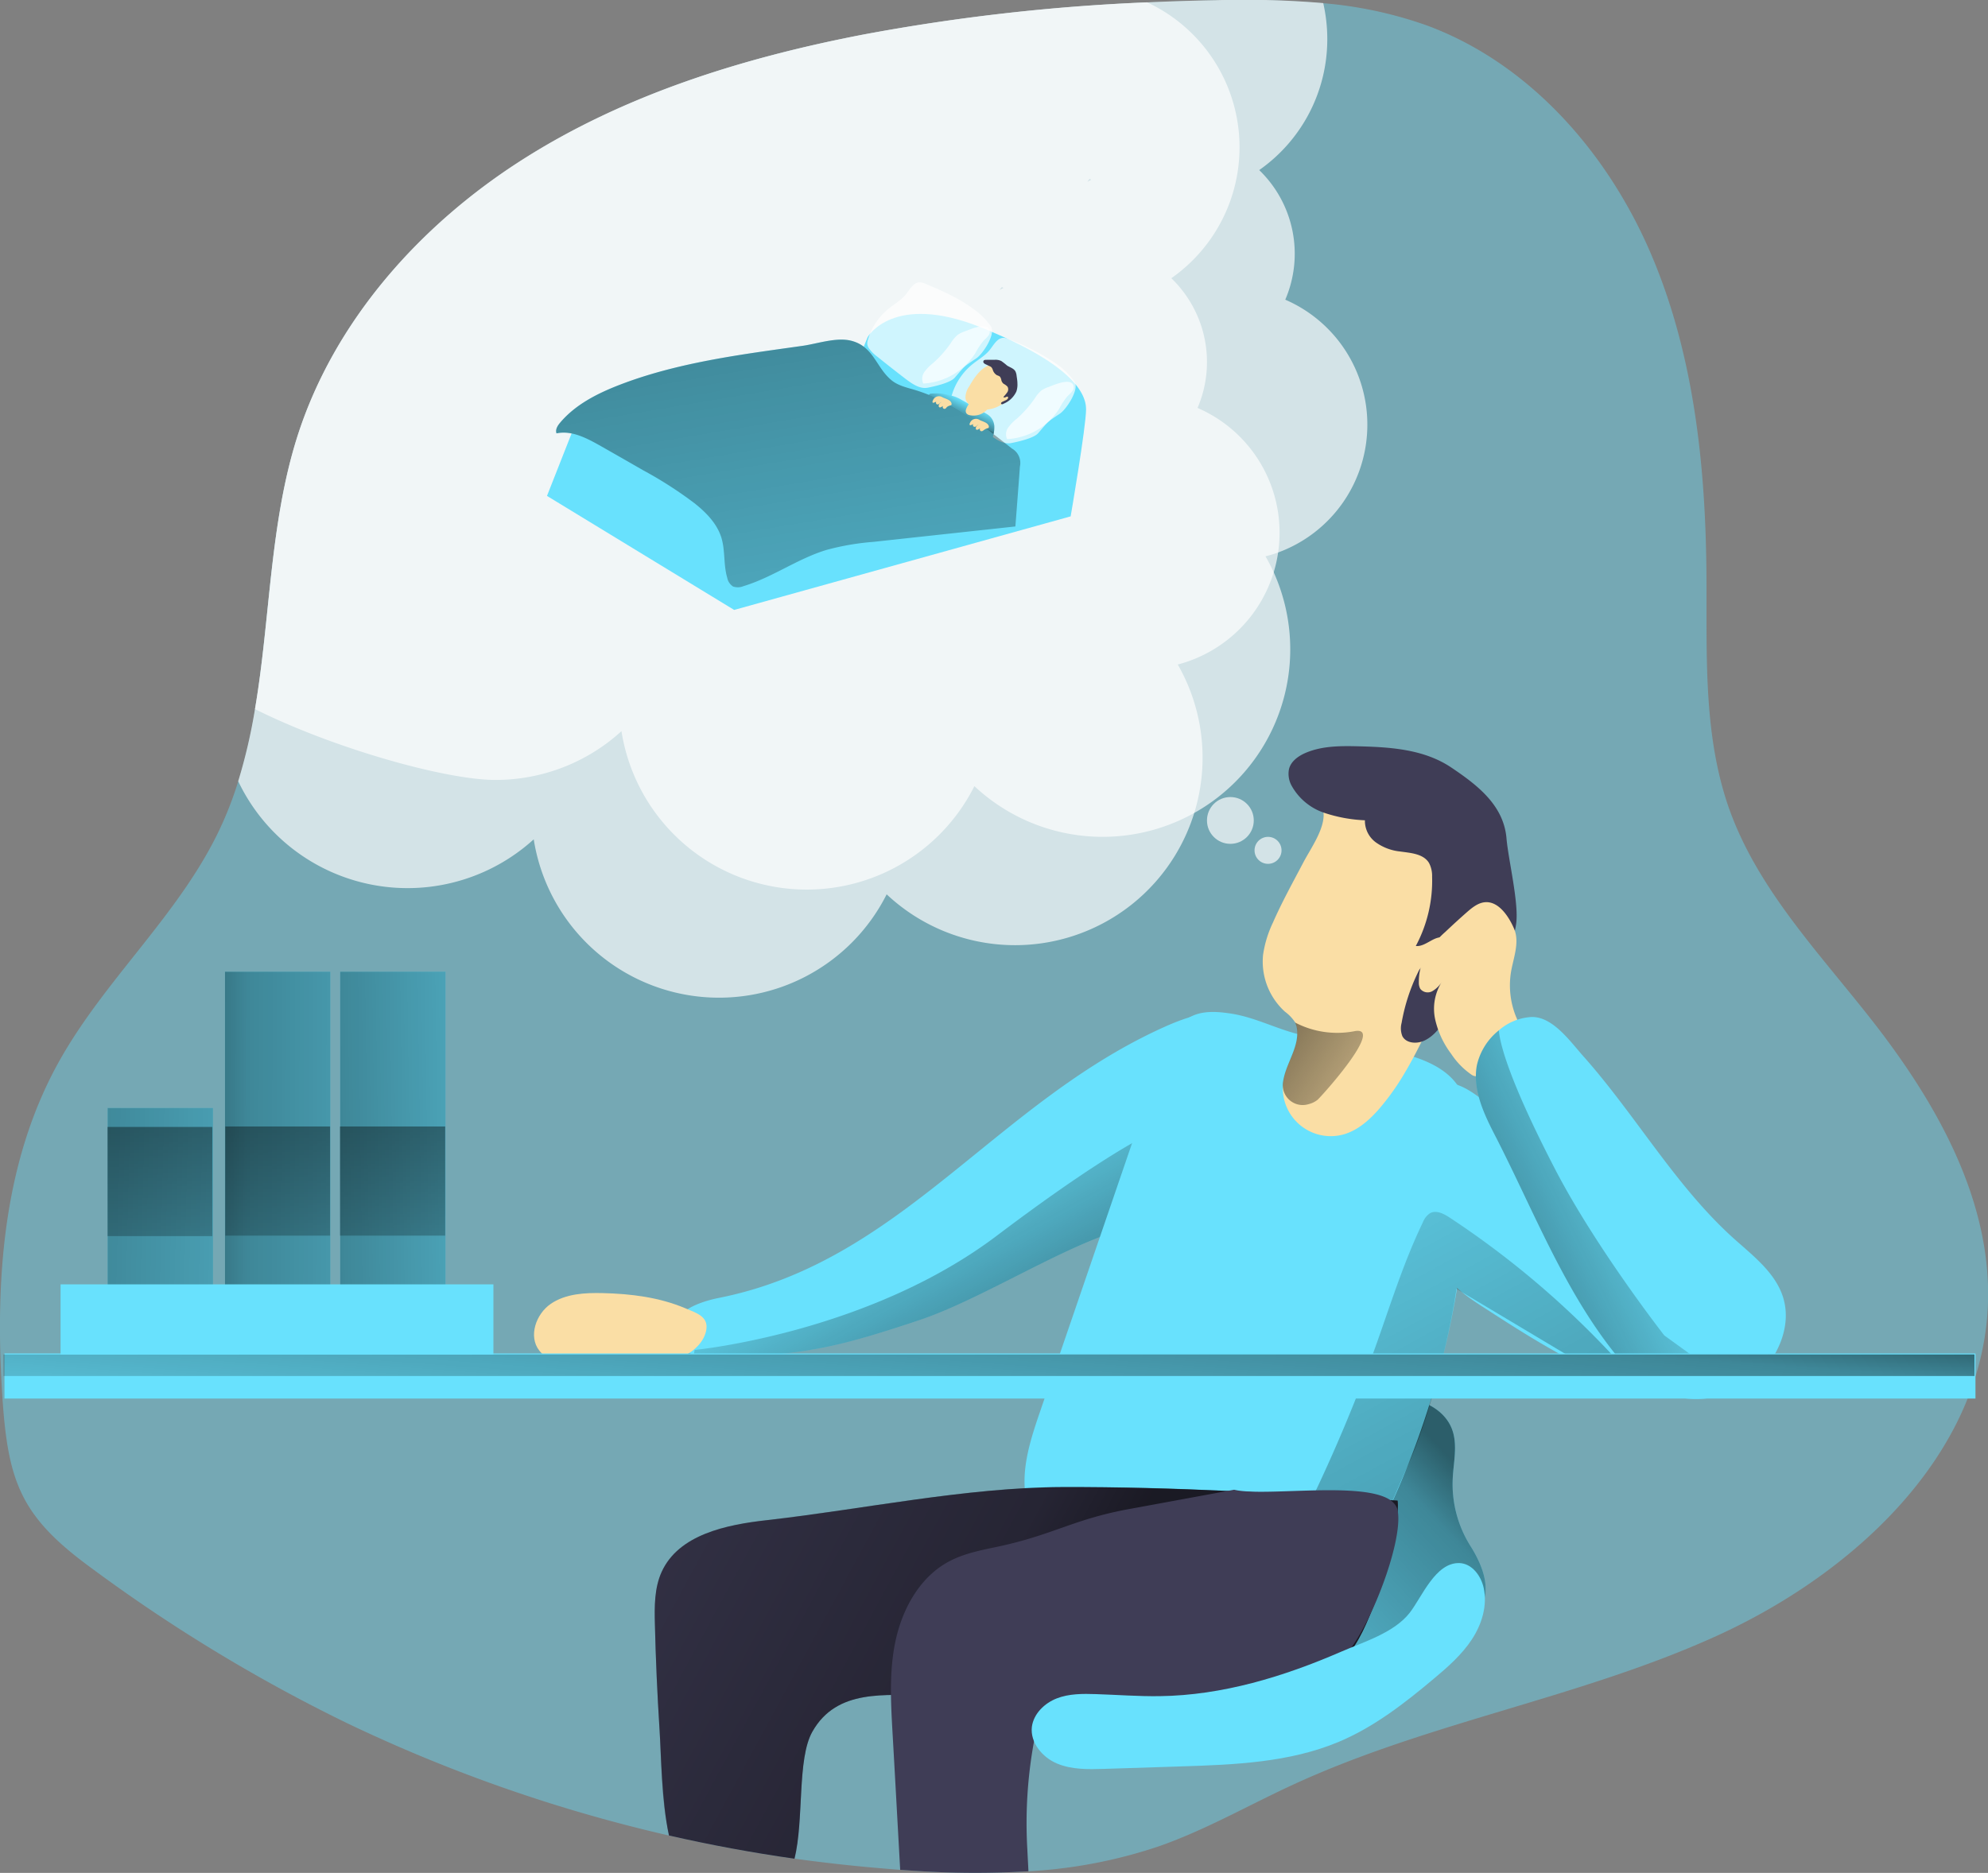 <svg id="Layer_1" data-name="Layer 1" xmlns="http://www.w3.org/2000/svg" xmlns:xlink="http://www.w3.org/1999/xlink" viewBox="0 0 515.69 485.96"><rect x="0" y="0" width="515.69" height="485.96" fill="#808080" stroke="none"/><defs><linearGradient id="linear-gradient" x1="378.75" y1="386.24" x2="296.07" y2="463.46" gradientUnits="userSpaceOnUse"><stop offset="0.01"/><stop offset="0.13" stop-opacity="0.69"/><stop offset="1" stop-opacity="0"/></linearGradient><linearGradient id="linear-gradient-2" x1="264.81" y1="367.93" x2="233.61" y2="311.38" xlink:href="#linear-gradient"/><linearGradient id="linear-gradient-3" x1="425.31" y1="477.95" x2="312.98" y2="271.02" xlink:href="#linear-gradient"/><linearGradient id="linear-gradient-4" x1="384.7" y1="340.28" x2="441.38" y2="312.72" xlink:href="#linear-gradient"/><linearGradient id="linear-gradient-5" x1="258.34" y1="329.78" x2="252.87" y2="404.25" xlink:href="#linear-gradient"/><linearGradient id="linear-gradient-6" x1="308.76" y1="262.66" x2="377.92" y2="307.12" xlink:href="#linear-gradient"/><linearGradient id="linear-gradient-7" x1="279.14" y1="447.82" x2="102.34" y2="352.15" xlink:href="#linear-gradient"/><linearGradient id="linear-gradient-8" x1="74.65" y1="301.91" x2="181.36" y2="300.39" xlink:href="#linear-gradient"/><linearGradient id="linear-gradient-9" x1="4.4" y1="318.27" x2="151.74" y2="321.98" xlink:href="#linear-gradient"/><linearGradient id="linear-gradient-10" x1="46.32" y1="301.46" x2="183.21" y2="301.8" xlink:href="#linear-gradient"/><linearGradient id="linear-gradient-11" x1="101.68" y1="279.39" x2="102.18" y2="365.11" xlink:href="#linear-gradient"/><linearGradient id="linear-gradient-12" x1="71.88" y1="279.4" x2="72.39" y2="365.1" xlink:href="#linear-gradient"/><linearGradient id="linear-gradient-13" x1="41.32" y1="279.52" x2="41.83" y2="365.23" xlink:href="#linear-gradient"/><linearGradient id="linear-gradient-14" x1="253.29" y1="119.79" x2="255.22" y2="115.8" xlink:href="#linear-gradient"/><linearGradient id="linear-gradient-15" x1="197.41" y1="59.63" x2="237.87" y2="299.36" xlink:href="#linear-gradient"/></defs><title>Dream 2</title><path d="M520,350.57c-1.87,38.77-35.05,69.26-70.39,85.32s-74.52,22.29-109.77,38.55c-11.61,5.35-22.74,11.77-34.81,16a127.36,127.36,0,0,1-33.85,6.5,235.38,235.38,0,0,1-30.4-.18l-2.87-.2q-13.74-1-27.39-2.89l-.09,0c-10.89-1.54-21.73-3.56-32.44-6h-.07a400.58,400.58,0,0,1-83.63-29.21A421.17,421.17,0,0,1,27.71,418C9.27,404.47,6.28,395.42,4.87,372.19c-1.73-29,.33-59.22,14.66-85.11,11.91-21.51,31.36-38.33,41.84-60.57a94.61,94.61,0,0,0,4.8-12.41,142.34,142.34,0,0,0,4.35-18.71c3.93-23.38,3.76-48,11-70.75,9.56-30,31.83-54.86,58.36-71.77S197,26.44,227.92,20.47a514.63,514.63,0,0,1,74-8.43q8.84-.4,17.66-.56a244.63,244.63,0,0,1,28,.75A106.58,106.58,0,0,1,374.49,18c26.53,9.81,46.71,32.84,57.93,58.8s14.33,54.71,14.59,83c.18,20.71-1,42,5.92,61.51,7.36,20.66,23,37,36.6,54.31C506.58,297.29,521.29,323,520,350.57Z" transform="translate(-4.36 -11.4)" fill="#68e1fd" opacity="0.42" style="isolation:isolate"/><path d="M387.14,414.86c-.46-.87-.95-1.7-1.45-2.48A30.15,30.15,0,0,1,381.2,395c.21-4.28,1.32-8.73-.18-12.75-1.87-5-7.45-7.87-12.8-8.07s-10.52,1.74-15.46,3.81a249,249,0,0,0-49.14,27.54c-5.53,4-11,8.27-15.17,13.65-7,9-9.85,21.46-4.95,32,1.87,4,4.55,7.93,8.58,9.76a21.71,21.71,0,0,0,8.67,1.45,128.52,128.52,0,0,0,80-26.28c2.82-2.17,6.81-5.07,8.23-8.47C390.7,423.39,389.22,418.76,387.14,414.86Z" transform="translate(-4.36 -11.4)" fill="#68e1fd"/><path d="M387.14,414.86c-.46-.87-.95-1.7-1.45-2.48A30.15,30.15,0,0,1,381.2,395c.21-4.28,1.32-8.73-.18-12.75-1.87-5-7.45-7.87-12.8-8.07s-10.52,1.74-15.46,3.81a249,249,0,0,0-49.14,27.54c-5.53,4-11,8.27-15.17,13.65-7,9-9.85,21.46-4.95,32,1.87,4,4.55,7.93,8.58,9.76a21.71,21.71,0,0,0,8.67,1.45,128.52,128.52,0,0,0,80-26.28c2.82-2.17,6.81-5.07,8.23-8.47C390.7,423.39,389.22,418.76,387.14,414.86Z" transform="translate(-4.36 -11.4)" opacity="0.58" fill="url(#linear-gradient)"/><path d="M390.3,297.83q10.72,8.34,20.62,17.68A146.08,146.08,0,0,0,422,325.43c2.62,2,5.41,3.8,8.08,5.74,2.29,1.66,4.49,3.43,6.63,5.28,4.71,4.05,9.2,8.55,12,14.09s3.74,12.31,1.24,18a9.58,9.58,0,0,1-2.58,3.63c-2.71,2.21-6.63,2-10.07,1.33-17.43-3.2-32.82-13-47.71-22.63-4.25-2.74-8.67-5.65-11.12-10.07a27.16,27.16,0,0,1-2.71-9.63,108.36,108.36,0,0,1,.48-32.46c.56-3.37.86-7,4.85-6.18C384.48,293.23,387.61,295.74,390.3,297.83Z" transform="translate(-4.36 -11.4)" fill="#68e1fd"/><path d="M326.85,289.93a43.79,43.79,0,0,1-19.27,29.17c-3.23,2-5.36,4.86-7.73,7.36a16.62,16.62,0,0,1-6.77,4.67c-15.21,5.05-35.24,17.81-50.45,22.86-21,7-28.34,8.56-50.43,9.89a21.07,21.07,0,0,1-7.83-.94c-2.86-1-5.09-2.81-5.3-5.76-.36-5.49,6.59-8,12-9.06,47.18-9.5,71.38-50.47,115.26-70.23C321,271.26,329.89,272.73,326.85,289.93Z" transform="translate(-4.36 -11.4)" fill="#68e1fd"/><path d="M307,303.56l-7.13,22.9a16.62,16.62,0,0,1-6.77,4.67c-15.21,5.05-35.24,17.81-50.45,22.86-21,7-28.34,8.56-50.43,9.89a21.07,21.07,0,0,1-7.83-.94c0-.41.09-.84.16-1.27,0,0,44.85-4.3,78.38-29.64S307,303.56,307,303.56Z" transform="translate(-4.36 -11.4)" opacity="0.58" fill="url(#linear-gradient-2)"/><path d="M322.87,274.28c-3.14-.44-6.47-.58-9.33.77-4.72,2.21-6.84,7.63-8.53,12.56l-30.9,90.18c-2.68,7.82-5.38,16.23-3.18,24.19.87,3.15,2.64,6.21,5.5,7.77a17.24,17.24,0,0,0,4.52,1.48q28.68,6.48,57.68,11.49c4.54.79,9.48,1.49,13.54-.68,3.51-1.87,5.64-5.52,7.5-9A221.6,221.6,0,0,0,385.2,304.29a24.21,24.21,0,0,0-1.36-8.76c-3.26-7.86-12.93-10.42-21.3-12-6.9-1.28-14.12-2-20.92-3.67C335.22,278.34,329.52,275.11,322.87,274.28Z" transform="translate(-4.36 -11.4)" fill="#68e1fd"/><path d="M160.72,346.92c-4.66-.11-9.63.15-13.48,2.78s-5.88,8.43-3,12.12c2.49,3.23,7.2,3.44,11.27,3.36l15.34-.27c3.79-.07,7.71-.17,11.14-1.8,2.58-1.23,5.08-3.71,5.58-6.63.61-3.51-2.6-4.41-5.45-5.63C175.38,348,168,347.09,160.72,346.92Z" transform="translate(-4.36 -11.4)" fill="#fadea5"/><path d="M392.68,237.37c-1.19,5.7-3.71,11-6.22,16.29q-5.08,10.71-10.16,21.41c-2.36,5-4.71,9.92-7.51,14.64a62.85,62.85,0,0,1-7,9.78c-2.42,2.7-5.29,5.19-8.78,6.22a12.44,12.44,0,0,1-15.71-14.06c.77-4.34,3.83-8.23,3.6-12.63a5.6,5.6,0,0,0-.55-2.3v0a10.75,10.75,0,0,0-2.66-2.81A17.54,17.54,0,0,1,332,259.17a29,29,0,0,1,2.59-8.45c2.32-5.29,5.13-10.35,7.82-15.47,1.86-3.58,5.54-8.62,5.29-12.79-.15-2.5-2.48-4.82-1.34-7.34,1.7-3.77,8.59-4.56,12.06-5.28a42.47,42.47,0,0,1,15-.7c7.08,1.08,14,4.92,17.47,11.2C393.67,225.45,393.89,231.66,392.68,237.37Z" transform="translate(-4.36 -11.4)" fill="#fadea5"/><path d="M357,205.05c-4.66-.12-9.49-.16-13.8,1.63-2,.83-4,2.23-4.48,4.32a6.38,6.38,0,0,0,.75,4.38,15.16,15.16,0,0,0,8.22,6.86,38.2,38.2,0,0,0,10.73,2A6.92,6.92,0,0,0,361.3,230a13.17,13.17,0,0,0,6.2,2.33c2.78.39,6.1.57,7.56,3a7.21,7.21,0,0,1,.79,3.53,35.82,35.82,0,0,1-4.23,18c2.63.28,4.95-3,7.42-2.09,1.7.66,2,3.15,1,4.64a6.52,6.52,0,0,1-4.77,2.31,4.32,4.32,0,0,0-2,.5,3.65,3.65,0,0,0-1.07,1.46,49,49,0,0,0-4.26,13.13,5.48,5.48,0,0,0,.2,3.45c1,1.89,3.75,2.05,5.69,1.15,2.79-1.31,4.57-4,6.17-6.68,5.76-9.55,16.44-12.86,17.69-23.94.61-5.45-2.07-16.39-2.54-21.84-.72-8.53-7.36-13.71-14.2-18.32C373.91,205.84,365.22,205.26,357,205.05Z" transform="translate(-4.36 -11.4)" fill="#3f3d56"/><path d="M389.7,245.49c-1.86.1-3.42,1.37-4.83,2.6q-2.83,2.49-5.58,5.1a26.29,26.29,0,0,0-5.14,6.1,14.09,14.09,0,0,0-1.74,7,3.24,3.24,0,0,0,.39,1.71,2.47,2.47,0,0,0,3.09.59,7.21,7.21,0,0,0,2.45-2.37,13,13,0,0,0-1.71,9.61,23.23,23.23,0,0,0,4.16,9A19.72,19.72,0,0,0,386,290.2a2.24,2.24,0,0,0,1.34.46,2.31,2.31,0,0,0,1.08-.46A24.83,24.83,0,0,0,397.7,279a4.58,4.58,0,0,0,.46-2.05,5.76,5.76,0,0,0-.52-1.7,21.69,21.69,0,0,1-1.42-11c.49-3.77,2.48-8.12.91-11.84C395.9,249.52,393.29,245.28,389.7,245.49Z" transform="translate(-4.36 -11.4)" fill="#fadea5"/><path d="M459.56,369.16c-5.84,5.21-22.13,10.06-34.05-3.84l-.42-.5C410.6,347.7,402.46,326,392.17,306c-2.92-5.66-5.85-11.88-4.71-18.16a16.13,16.13,0,0,1,5.71-9.1,14,14,0,0,1,8.5-3.46c5.54-.11,10.06,6.44,13.42,10.19,4.59,5.16,8.77,10.64,12.9,16.17,8.09,10.83,16,22,26.07,31.07,5.05,4.54,10.91,8.94,12.88,15.45C469.2,355.7,465.39,363.94,459.56,369.16Z" transform="translate(-4.36 -11.4)" fill="#68e1fd"/><path d="M361.44,360.06c3.76-10.59,7.12-21.36,12-31.47a5,5,0,0,1,1.88-2.4c1.61-.88,3.56.14,5.09,1.14a233.36,233.36,0,0,1,43.78,37.38c-3,3.31-8.38,1.21-12.2-1.07l-29.82-17.82c-1.52,10.78-6.59,32.45-12.57,45.75-3.29,7.32-8.58,20.86-13.71,27-2.85,3.43-7.8,6.63-20.48,3.31-4.46-1.17,1.55-6.06,3.34-9.65,1.72-3.43,3.48-6.84,5.14-10.3A420.61,420.61,0,0,0,361.44,360.06Z" transform="translate(-4.36 -11.4)" opacity="0.58" fill="url(#linear-gradient-3)"/><path d="M448.29,366.74l-23.2-1.92C410.6,347.7,402.46,326,392.17,306c-2.92-5.66-5.85-11.88-4.71-18.16a16.13,16.13,0,0,1,5.71-9.1c.18,2.66,1.92,11.59,14.57,36,10.65,20.54,28.34,43.16,28.34,43.16Z" transform="translate(-4.36 -11.4)" opacity="0.58" fill="url(#linear-gradient-4)"/><rect x="1.16" y="351.18" width="511.28" height="11.7" fill="#68e1fd"/><rect x="0.9" y="351.44" width="511.28" height="5.59" opacity="0.58" fill="url(#linear-gradient-5)"/><path d="M346.18,296.73a5.85,5.85,0,0,1-2.29,1.14,5.17,5.17,0,0,1-6.77-5.16c0-.35.08-.71.14-1.06.77-4.34,3.83-8.23,3.6-12.63a5.6,5.6,0,0,0-.55-2.3A23.62,23.62,0,0,0,355.53,279C363.73,277.23,348.33,294.59,346.18,296.73Z" transform="translate(-4.36 -11.4)" fill="url(#linear-gradient-6)"/><path d="M366.93,403.3c-.15,8.77-3.22,17.3-6.52,25.48-2.15,5.33-4.53,10.83-8.89,14.59-7,6.06-17.14,6.21-26.38,6.06-13-.22-26-.56-38.82-1.4-13.82-.92-27.63,3.18-41.44,3.18-10.67.17-23.41-1.81-29.8,9.52-4,7.06-2.14,22.81-4.6,32.94l-.09,0q-16.33-2.32-32.44-6h-.07c-1.91-9.14-2-21-2.43-27.45q-.88-13.68-1.21-27.4c-.12-4.59-.14-9.36,1.75-13.55,4.41-9.69,16.75-12.26,27.33-13.43,25-2.83,51.53-8.49,76.65-8.58,29-.09,58.06,1.68,86.93,3.52C367,401.6,367,402.46,366.93,403.3Z" transform="translate(-4.36 -11.4)" fill="#3f3d56"/><path d="M366.93,403.3c-.15,8.77-3.22,17.3-6.52,25.48-2.15,5.33-4.53,10.83-8.89,14.59-7,6.06-17.14,6.21-26.38,6.06-13-.22-26-.56-38.82-1.4-13.82-.92-27.63,3.18-41.44,3.18-10.67.17-23.41-1.81-29.8,9.52-4,7.16-2.1,22.94-4.69,32.92q-16.33-2.32-32.44-6c-2.12-8.81-2.07-20.72-2.5-27.46q-.88-13.68-1.21-27.4c-.12-4.59-.14-9.36,1.75-13.55,4.41-9.69,16.75-12.26,27.33-13.43,25-2.83,51.53-8.49,76.65-8.58,29-.09,58.06,1.68,86.93,3.52C367,401.6,367,402.46,366.93,403.3Z" transform="translate(-4.36 -11.4)" opacity="0.58" fill="url(#linear-gradient-7)"/><path d="M352.29,441.81c-6.45,5.33-14.69,8-22.85,9.94a175.47,175.47,0,0,1-45.89,4.74c-3.45-.1-7.49,0-9.53,2.76a10.2,10.2,0,0,0-1.47,4.18,117.3,117.3,0,0,0-1.69,27.94c0,.3.14,2.62.28,5.57a235.55,235.55,0,0,1-30.41-.18l-2.86-.2c-.71-12.74-1.55-28.11-2-35.8-.46-8.19-.9-16.53,1-24.52s6.34-15.75,13.57-19.64c3.71-2,7.91-2.88,12-3.73,15.22-3.14,20.23-7.35,35.54-10.05l26.52-4.88c8.88,2.16,40.63-3.6,42.4,5.36C368.57,411.53,358.76,436.48,352.29,441.81Z" transform="translate(-4.36 -11.4)" fill="#3f3d56"/><path d="M305.19,451.5c-5.52.08-11-.35-16.54-.53-3.43-.12-7-.12-10.16,1.11s-6,3.95-6.46,7.36c-.49,4.11,2.72,7.95,6.54,9.55s8.11,1.51,12.25,1.38l19.86-.64c13.89-.44,28.15-1,40.95-6.37,9.17-3.86,17.14-10.05,24.75-16.46,3.59-3,7.18-6.17,9.77-10.1s4.08-8.78,3.08-13.38c-.68-3.16-3.05-6.34-6.29-6.45-6.25-.2-9.74,8.86-12.92,12.92-4.06,5.18-11.92,7.54-17.82,10.1C337.36,446.43,321.48,451.29,305.19,451.5Z" transform="translate(-4.36 -11.4)" fill="#68e1fd"/><path d="M270.81,101.93l-.92.47a8.77,8.77,0,0,1,.56-.68C270.57,101.79,270.69,101.85,270.81,101.93Z" transform="translate(-4.36 -11.4)" fill="#fff"/><path d="M270.81,101.93l-.92.47a8.77,8.77,0,0,1,.56-.68C270.57,101.79,270.69,101.85,270.81,101.93Z" transform="translate(-4.36 -11.4)" fill="#fff"/><path d="M315,117.25a30.19,30.19,0,0,0-6.8-33.66A41.47,41.47,0,0,0,301.9,12a514.63,514.63,0,0,0-74,8.43c-30.89,6-61.53,15.49-88.06,32.4S91.06,94.66,81.5,124.64c-7.22,22.7-7,47.37-11,70.75a142.34,142.34,0,0,1-4.35,18.71,48.65,48.65,0,0,0,76.66,15.08,48.66,48.66,0,0,0,91.55,14.27,48.64,48.64,0,0,0,75.51-59.63,35.38,35.38,0,0,0,24.89-23.93,33.85,33.85,0,0,0,1.15-5.18A35.24,35.24,0,0,0,315,117.25ZM264.26,85.89c.13.07.27.14.39.22l-1,.52A6.94,6.94,0,0,1,264.26,85.89Z" transform="translate(-4.36 -11.4)" fill="#fff" opacity="0.68"/><path d="M286.42,58.56c.18-.25.38-.5.59-.74a3.78,3.78,0,0,1,.4.22Zm72.63,63a35.3,35.3,0,0,0-21.29-32.4A30.17,30.17,0,0,0,331,55.53a41.43,41.43,0,0,0,17.66-34,42.15,42.15,0,0,0-1.05-9.33,244.63,244.63,0,0,0-28-.75q-8.83.16-17.66.56a514.63,514.63,0,0,0-74,8.43c-30.89,6-61.53,15.49-88.06,32.4S91.06,94.66,81.5,124.64c-7.22,22.7-7,47.37-11,70.75,20.51,10.25,49.56,18.38,62.35,18.38a48.42,48.42,0,0,0,32.72-12.66,48.65,48.65,0,0,0,91.55,14.27,48.66,48.66,0,0,0,77.64-55.49,46.12,46.12,0,0,0-2.13-4.14,33.77,33.77,0,0,0,3.28-1A35.28,35.28,0,0,0,359.05,121.58Z" transform="translate(-4.36 -11.4)" fill="#fff" opacity="0.68"/><path d="M270.81,101.93l-.92.47a8.77,8.77,0,0,1,.56-.68C270.57,101.79,270.69,101.85,270.81,101.93Z" transform="translate(-4.36 -11.4)" fill="#fff"/><rect x="88.24" y="252.13" width="27.32" height="98.8" fill="#68e1fd"/><rect x="27.92" y="287.49" width="27.32" height="63.44" fill="#68e1fd"/><rect x="58.36" y="252.13" width="27.32" height="98.8" fill="#68e1fd"/><rect x="88.24" y="252.13" width="27.32" height="98.8" opacity="0.58" fill="url(#linear-gradient-8)"/><rect x="27.92" y="287.49" width="27.32" height="63.44" opacity="0.58" fill="url(#linear-gradient-9)"/><rect x="58.36" y="252.13" width="27.32" height="98.8" opacity="0.58" fill="url(#linear-gradient-10)"/><rect x="88.19" y="292.29" width="27.29" height="28.32" opacity="0.58" fill="url(#linear-gradient-11)"/><rect x="58.45" y="292.29" width="27.18" height="28.32" opacity="0.58" fill="url(#linear-gradient-12)"/><rect x="27.89" y="292.41" width="27.18" height="28.32" opacity="0.58" fill="url(#linear-gradient-13)"/><rect x="15.71" y="333.25" width="112.28" height="18.21" fill="#68e1fd"/><circle cx="319.16" cy="212.88" r="6.07" fill="#fff" opacity="0.68"/><circle cx="328.93" cy="220.64" r="3.5" fill="#fff" opacity="0.68"/><path d="M229.44,98.86s6.58-11.64,29.34-2.53,27.31,16.69,27.31,21.24-4,27.81-4,27.81L194.8,169.66l-48.55-29.59,7-17.78,74.18-18.55Z" transform="translate(-4.36 -11.4)" fill="#68e1fd"/><path d="M235.64,110.07c1.68,1.38,3.9,1.87,6,2.5,9.46,2.83,17.46,9.08,25.21,15.2a4.27,4.27,0,0,1,2.06,4.8L267.74,148l-36.87,4a66.36,66.36,0,0,0-12.07,2.06c-7.54,2.28-14.07,7.16-21.61,9.43a3.74,3.74,0,0,1-2.71.08A3.45,3.45,0,0,1,193,161.3c-1-3.4-.48-7.09-1.53-10.45-1.14-3.62-3.94-6.47-6.91-8.84a104.64,104.64,0,0,0-13.35-8.59l-11-6.28c-3.54-2-7.5-4.14-11.49-3.29-.36-1,.28-2,.94-2.78,3.91-4.66,9.54-7.52,15.21-9.73,10.06-3.91,20.68-6.12,31.32-7.83,5.45-.87,10.91-1.6,16.38-2.38,3.87-.55,8.87-2.34,12.75-1.28C231.05,101.41,231.63,106.78,235.64,110.07Z" transform="translate(-4.36 -11.4)" fill="#68e1fd"/><path d="M266.26,99.49a4.09,4.09,0,0,0-1.56-.43c-1.65,0-2.56,1.83-3.59,3.12-1.23,1.54-3,2.52-4.53,3.76a16.25,16.25,0,0,0-5.35,8.1,2.94,2.94,0,0,0-.16,1,2.51,2.51,0,0,0,.47,1.19,10.16,10.16,0,0,0,2.23,2.21q3.6,2.88,7.27,5.71c1.67,1.28,3.63,2.62,5.69,2.2,1.74-.35,5.79-1.23,6.95-2.57,2.72-3.15,2.16-2.75,5.63-5.06,1.61-1.07,5.07-6.19,3.8-8.24a18.3,18.3,0,0,0-4.78-4.71A56.81,56.81,0,0,0,266.26,99.49Z" transform="translate(-4.36 -11.4)" fill="#fff" opacity="0.68"/><path d="M262.28,121.9a3.94,3.94,0,0,0-1.32-2.65,6.53,6.53,0,0,0-1.09-.7l-6.15-3.44a10.56,10.56,0,0,0-1.51-.74,9.79,9.79,0,0,0-1.31-.37,14.07,14.07,0,0,0-4.94-.48c-.27,0-.58.13-.68.38a6.21,6.21,0,0,0,1.78,1c5,2.24,8,7.34,12.67,10.21.64.39,1.91.83,2.15-.23A9.64,9.64,0,0,0,262.28,121.9Z" transform="translate(-4.36 -11.4)" fill="#68e1fd"/><path d="M262.08,124.05c-5.26-4-10.73-7.75-16.77-10.19a.78.78,0,0,1,.64-.33,13.31,13.31,0,0,1,4.94.47,9.93,9.93,0,0,1,1.32.37,11,11,0,0,1,1.5.74l6.16,3.44a7,7,0,0,1,1.09.71,3.94,3.94,0,0,1,1.32,2.64A7.14,7.14,0,0,1,262.08,124.05Z" transform="translate(-4.36 -11.4)" opacity="0.58" fill="url(#linear-gradient-14)"/><path d="M254.92,117.73a1.19,1.19,0,0,0,.11.89,1.35,1.35,0,0,0,.85.5,4.75,4.75,0,0,0,4.86-1.83,1.08,1.08,0,0,0,.25-.83c-.1-.4-.57-.58-1-.68-.92-.25-2.53-1.09-3.33-.45A4.6,4.6,0,0,0,254.92,117.73Z" transform="translate(-4.36 -11.4)" fill="#fadea5"/><path d="M276.39,111.8a7.26,7.26,0,0,0-1.9.92,8.86,8.86,0,0,0-1.74,2.1,29.22,29.22,0,0,1-4.64,5.23,11.2,11.2,0,0,0-2.22,2.29,3,3,0,0,0-.29,3,17.09,17.09,0,0,0,13.54-7.92,17.82,17.82,0,0,1,2.16-3.25,11.25,11.25,0,0,0,1.22-1.27,1.67,1.67,0,0,0,.23-1.66C281.77,109.42,277.65,111.34,276.39,111.8Z" transform="translate(-4.36 -11.4)" fill="#fff" opacity="0.68"/><path d="M244.51,85.07a4,4,0,0,0-1.55-.42c-1.65,0-2.57,1.83-3.6,3.12-1.23,1.53-3,2.51-4.53,3.75a16.25,16.25,0,0,0-5.35,8.1,3,3,0,0,0-.15,1,2.53,2.53,0,0,0,.46,1.2A10.12,10.12,0,0,0,232,104q3.6,2.89,7.27,5.71C241,111,242.92,112.38,245,112c1.74-.35,5.79-1.23,7-2.57,2.73-3.15,2.17-2.75,5.63-5.06,1.61-1.07,5.07-6.19,3.8-8.25a18.46,18.46,0,0,0-4.78-4.71C252.92,88.66,248.69,86.84,244.51,85.07Z" transform="translate(-4.36 -11.4)" fill="#fff" opacity="0.68"/><path d="M254.64,97.38a6.93,6.93,0,0,0-1.89.93,8.66,8.66,0,0,0-1.75,2.1,28.39,28.39,0,0,1-4.63,5.22,11.51,11.51,0,0,0-2.23,2.29,3.06,3.06,0,0,0-.29,3A17.12,17.12,0,0,0,257.39,103a18.48,18.48,0,0,1,2.17-3.26,11.07,11.07,0,0,0,1.21-1.26,1.68,1.68,0,0,0,.23-1.66C260,95,255.9,96.93,254.64,97.38Z" transform="translate(-4.36 -11.4)" fill="#fff" opacity="0.68"/><path d="M255.8,111.62a5.09,5.09,0,0,0-1,3c.18,1.55,1.73,2.6,3.25,2.94a8.24,8.24,0,0,0,8.52-3.66,5.86,5.86,0,0,0,.79-1.77,5,5,0,0,0-2.06-5.16C260.87,104,257.79,108.09,255.8,111.62Z" transform="translate(-4.36 -11.4)" fill="#fadea5"/><path d="M260.18,104.77c-.27,0-.59,0-.71.29a.49.49,0,0,0,.1.54,1.4,1.4,0,0,0,.47.32l1,.48a1.42,1.42,0,0,1,.51.32,1.89,1.89,0,0,1,.33.61,2.45,2.45,0,0,0,1.11,1.44,2.42,2.42,0,0,1,.76.36,2.3,2.3,0,0,1,.38,1,1.76,1.76,0,0,0,.58.86,3.78,3.78,0,0,1,1,.74,1.38,1.38,0,0,1-.07,1.47,10.17,10.17,0,0,1-1,1.2c.11.17.37.15.56.07a1,1,0,0,1,.59-.15.5.5,0,0,1-.07.6,1.51,1.51,0,0,1-.53.36l-.77.36c-.21.1-.46.28-.37.5s.44.17.67,0A6.3,6.3,0,0,0,268,113a5.48,5.48,0,0,0,.28-2.09c0-.68-.12-1.36-.21-2a3.25,3.25,0,0,0-.33-1.19c-.45-.75-1.42-1-2.14-1.47a18.22,18.22,0,0,0-1.49-1.17,3.42,3.42,0,0,0-1.75-.32C261.64,104.77,260.91,104.75,260.18,104.77Z" transform="translate(-4.36 -11.4)" fill="#3f3d56"/><path d="M268.92,132.57q-.57,7.71-1.17,15.43l-36.85,4a65.49,65.49,0,0,0-12.08,2.07c-7.54,2.27-14.08,7.15-21.61,9.42a3.74,3.74,0,0,1-2.71.08A3.49,3.49,0,0,1,193,161.3c-1-3.4-.48-7.09-1.53-10.45-1.14-3.62-3.94-6.47-6.91-8.84a103.49,103.49,0,0,0-13.35-8.58q-5.47-3.15-11-6.29c-3.54-2-7.5-4.14-11.49-3.3-.35-1,.28-2,.94-2.77,3.91-4.65,9.54-7.52,15.2-9.73,10.07-3.91,20.7-6.12,31.33-7.83,5.45-.87,10.91-1.61,16.37-2.38,3.88-.55,8.89-2.34,12.76-1.28,5.72,1.56,6.3,6.93,10.31,10.22,1.68,1.38,3.9,1.87,6,2.49,1.25.38,2.48.81,3.68,1.3,6,2.44,11.51,6.19,16.77,10.19,1.6,1.23,3.19,2.48,4.76,3.72a4.31,4.31,0,0,1,2.06,4.8Z" transform="translate(-4.36 -11.4)" opacity="0.58" fill="url(#linear-gradient-15)"/><path d="M246.38,115.26c-.12.21-.21.5,0,.67a2.85,2.85,0,0,0,1.64-1c-.21.21-.5.33-.7.55a.55.55,0,0,0,0,.79.59.59,0,0,0,.69-.12,2.19,2.19,0,0,1,.6-.46c-.34.24-.72.54-.75,1a.38.38,0,0,0,.19.4.52.52,0,0,0,.43-.07,5.6,5.6,0,0,0,1.17-.82,1.58,1.58,0,0,0-.65.49.53.53,0,0,0,.11.73.54.54,0,0,0,.51,0A2.61,2.61,0,0,0,250,117a2.34,2.34,0,0,1,.85-.39.7.7,0,0,0,.24-.09.4.4,0,0,0,.11-.38c-.14-1-1.67-1.3-2.39-1.68A1.66,1.66,0,0,0,246.38,115.26Z" transform="translate(-4.36 -11.4)" fill="#fadea5"/><path d="M256,121.08c-.12.21-.22.5,0,.67a2.91,2.91,0,0,0,1.64-1c-.21.21-.5.33-.71.55s-.28.61,0,.78a.6.6,0,0,0,.7-.12,2.23,2.23,0,0,1,.6-.46c-.34.25-.72.54-.75,1a.4.4,0,0,0,.18.4.54.54,0,0,0,.44-.07,5.64,5.64,0,0,0,1.17-.83,1.48,1.48,0,0,0-.65.5.53.53,0,0,0,.11.73.57.57,0,0,0,.51,0,3.36,3.36,0,0,0,.43-.31,2.38,2.38,0,0,1,.85-.4.54.54,0,0,0,.24-.09.42.42,0,0,0,.11-.38c-.15-1-1.68-1.3-2.39-1.68A1.66,1.66,0,0,0,256,121.08Z" transform="translate(-4.36 -11.4)" fill="#fadea5"/></svg>